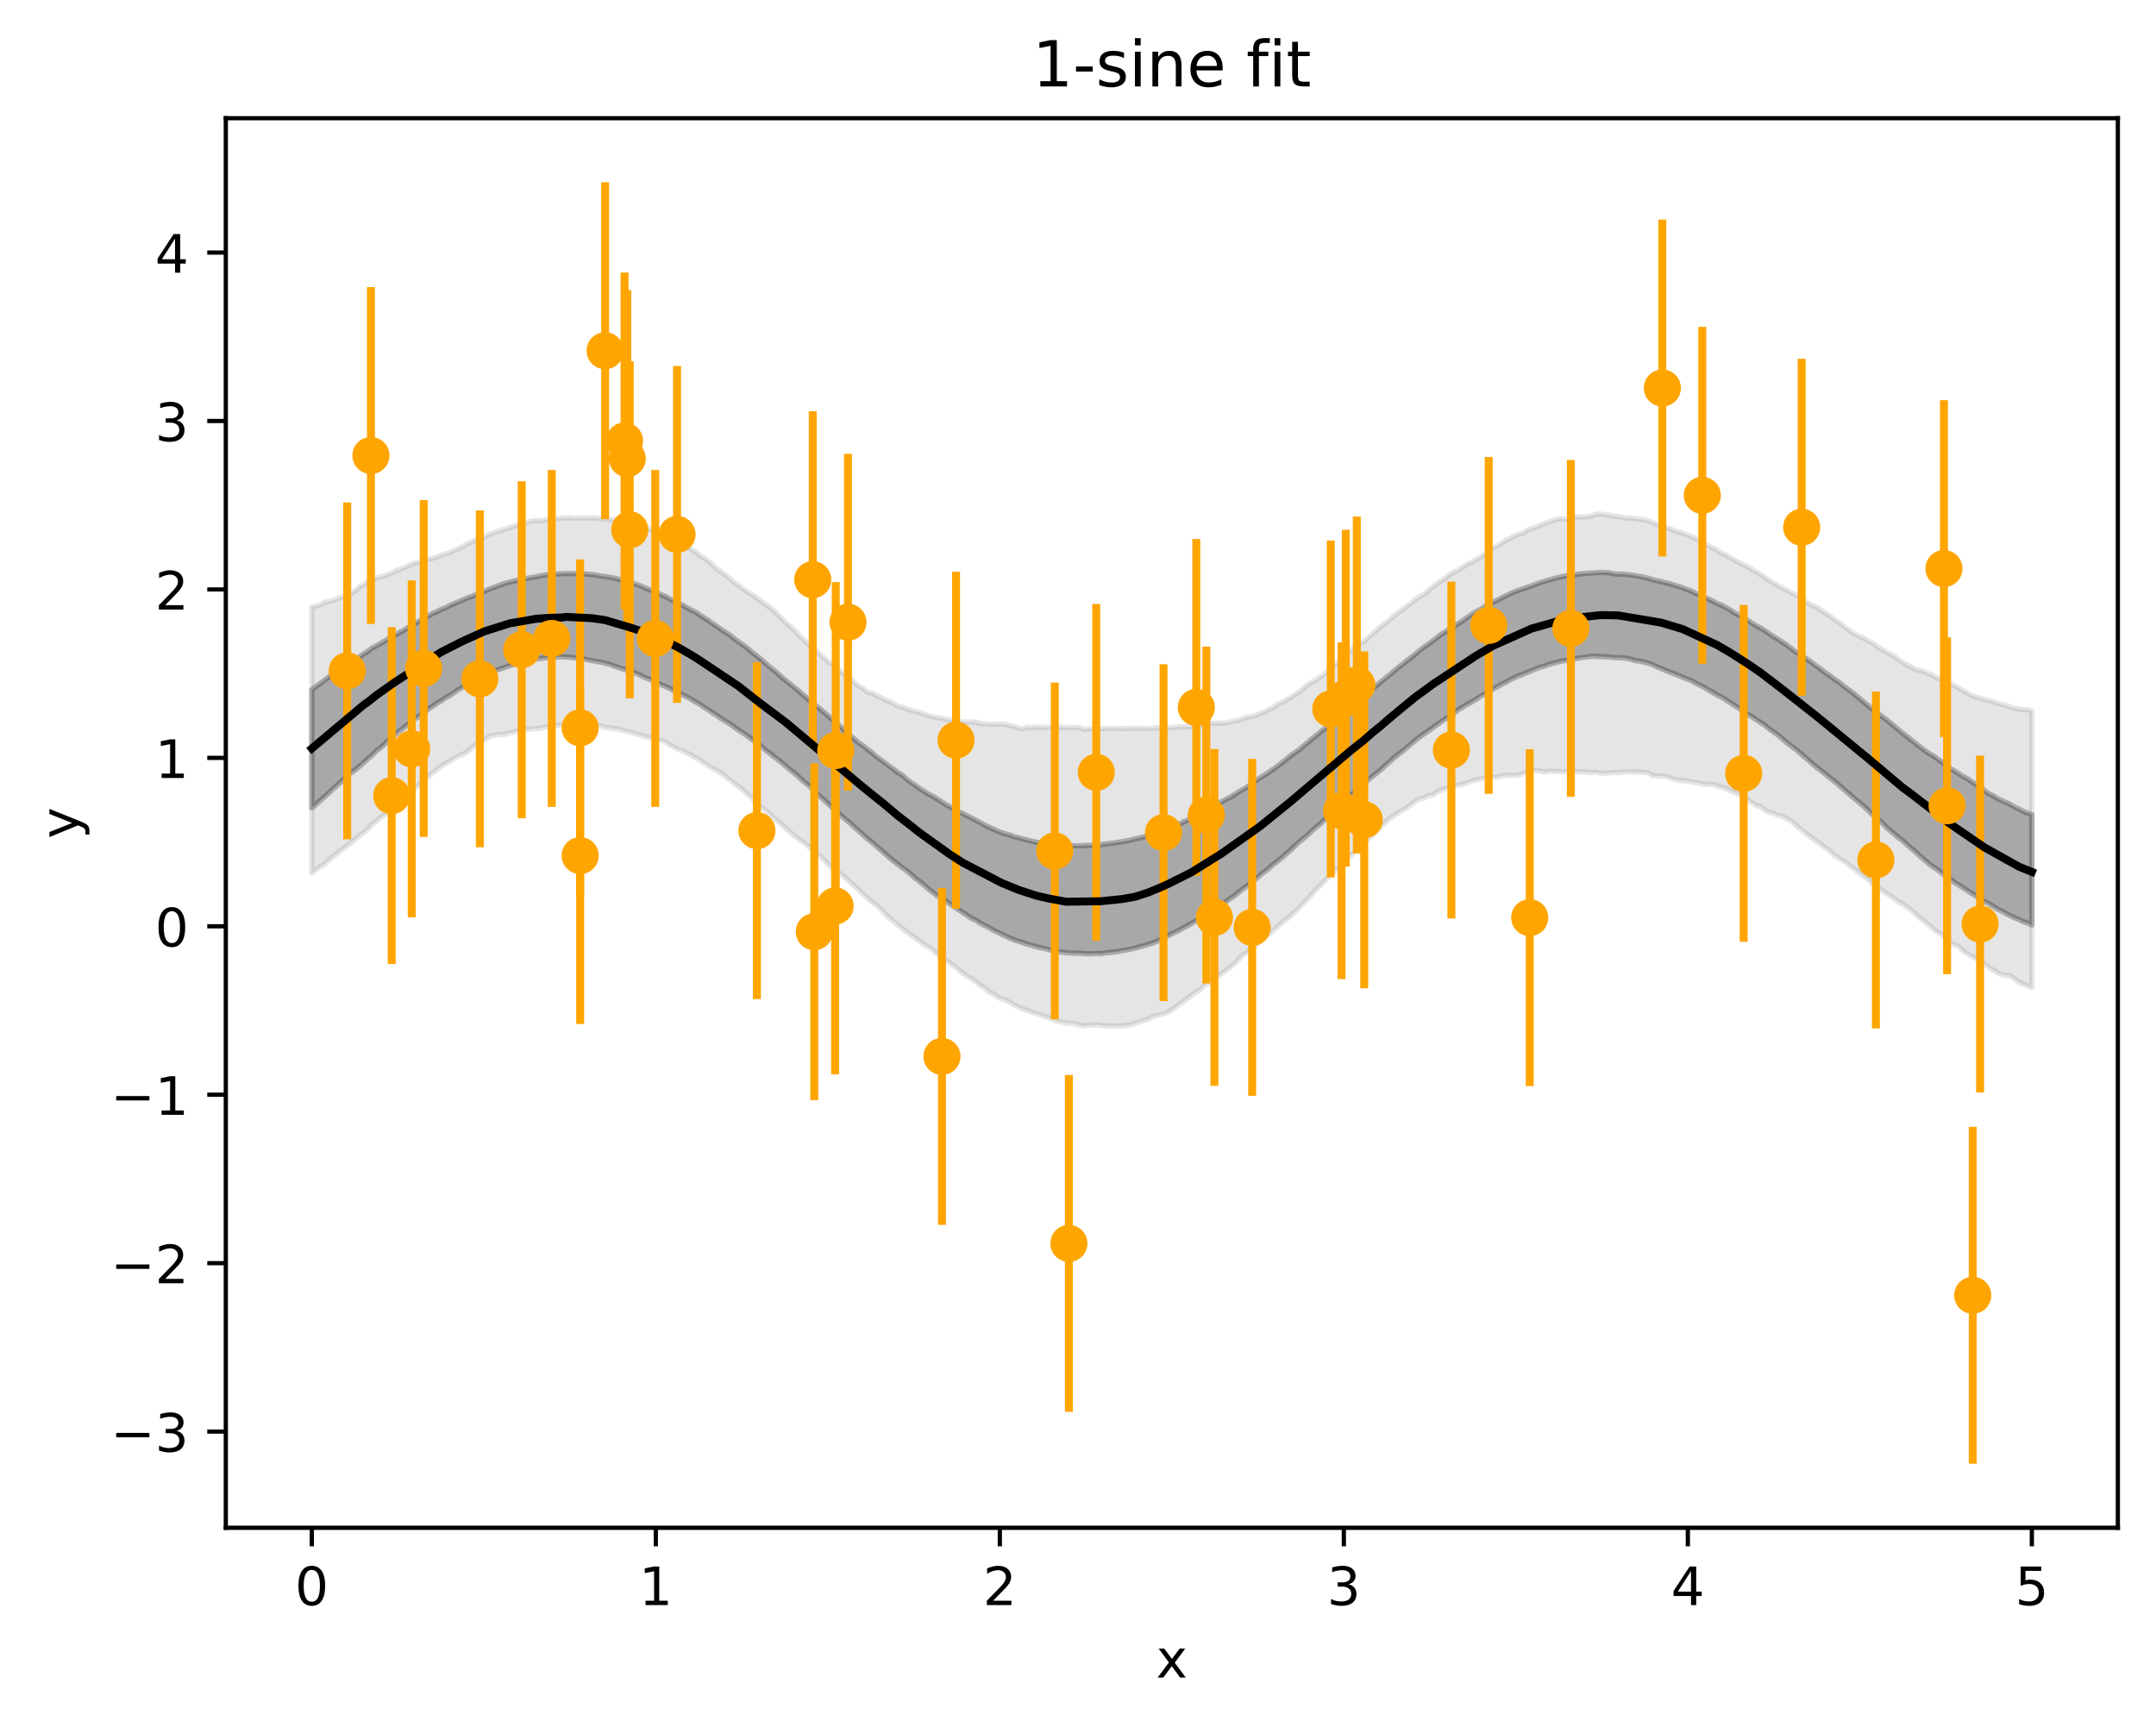 <?xml version="1.0" encoding="utf-8" standalone="no"?>
<!DOCTYPE svg PUBLIC "-//W3C//DTD SVG 1.1//EN"
  "http://www.w3.org/Graphics/SVG/1.1/DTD/svg11.dtd">
<!-- Created with matplotlib (https://matplotlib.org/) -->
<svg height="325.986pt" version="1.1" viewBox="0 0 406.94 325.986" width="406.94pt" xmlns="http://www.w3.org/2000/svg" xmlns:xlink="http://www.w3.org/1999/xlink">
 <defs>
  <style type="text/css">*{stroke-linecap:butt;stroke-linejoin:round;}</style>
 </defs>
 <g id="figure_1">
  <g id="patch_1">
   <path d="M 0 325.986 
L 406.94 325.986 
L 406.94 0 
L 0 0 
z
" style="fill:#ffffff;"/>
  </g>
  <g id="axes_1">
   <g id="patch_2">
    <path d="M 42.62 288.43 
L 399.74 288.43 
L 399.74 22.318 
L 42.62 22.318 
z
" style="fill:#ffffff;"/>
   </g>
   <g id="PolyCollection_1">
    <defs>
     <path d="M 58.853 -195.79 
L 58.853 -173.448 
L 59.667 -174.139 
L 60.48 -174.887 
L 61.294 -175.59 
L 62.108 -176.343 
L 62.921 -177.103 
L 63.735 -177.811 
L 64.549 -178.566 
L 65.362 -179.354 
L 66.176 -180.042 
L 66.99 -180.591 
L 67.803 -181.282 
L 68.617 -181.998 
L 69.431 -182.746 
L 70.244 -183.419 
L 71.058 -184.248 
L 71.872 -184.857 
L 72.685 -185.609 
L 73.499 -186.361 
L 74.313 -187.072 
L 75.126 -187.778 
L 75.94 -188.385 
L 76.754 -189.051 
L 77.567 -189.68 
L 78.381 -190.321 
L 79.195 -190.816 
L 80.008 -191.4 
L 80.822 -192.098 
L 81.636 -192.633 
L 82.449 -193.211 
L 83.263 -193.668 
L 84.077 -194.24 
L 84.89 -194.689 
L 85.704 -195.25 
L 86.518 -195.796 
L 87.332 -196.256 
L 88.145 -196.664 
L 88.959 -197.102 
L 89.773 -197.583 
L 90.586 -198.05 
L 91.4 -198.423 
L 92.214 -198.832 
L 93.027 -199.135 
L 93.841 -199.512 
L 94.655 -199.777 
L 95.468 -200.067 
L 96.282 -200.319 
L 97.096 -200.614 
L 97.909 -200.848 
L 98.723 -201.067 
L 99.537 -201.297 
L 100.35 -201.456 
L 101.164 -201.565 
L 101.978 -201.676 
L 102.791 -201.768 
L 103.605 -201.85 
L 104.419 -201.875 
L 105.232 -201.965 
L 106.046 -202.005 
L 106.86 -201.966 
L 107.673 -201.891 
L 108.487 -201.809 
L 109.301 -201.706 
L 110.114 -201.634 
L 110.928 -201.423 
L 111.742 -201.274 
L 112.555 -201.129 
L 113.369 -200.989 
L 114.183 -200.784 
L 114.996 -200.585 
L 115.81 -200.28 
L 116.624 -200.001 
L 117.437 -199.739 
L 118.251 -199.486 
L 119.065 -199.258 
L 119.878 -198.93 
L 120.692 -198.613 
L 121.506 -198.171 
L 122.319 -197.855 
L 123.133 -197.525 
L 123.947 -197.188 
L 124.76 -196.743 
L 125.574 -196.399 
L 126.388 -196.031 
L 127.201 -195.568 
L 128.015 -195.273 
L 128.829 -194.817 
L 129.642 -194.442 
L 130.456 -193.971 
L 131.27 -193.49 
L 132.083 -193.015 
L 132.897 -192.462 
L 133.711 -191.954 
L 134.524 -191.399 
L 135.338 -190.9 
L 136.152 -190.285 
L 136.965 -189.794 
L 137.779 -189.324 
L 138.593 -188.72 
L 139.406 -188.144 
L 140.22 -187.635 
L 141.034 -187.066 
L 141.847 -186.44 
L 142.661 -185.853 
L 143.475 -185.279 
L 144.288 -184.549 
L 145.102 -183.931 
L 145.916 -183.284 
L 146.729 -182.668 
L 147.543 -182.031 
L 148.357 -181.317 
L 149.17 -180.611 
L 149.984 -179.989 
L 150.798 -179.262 
L 151.611 -178.536 
L 152.425 -177.86 
L 153.239 -177.18 
L 154.052 -176.297 
L 154.866 -175.551 
L 155.68 -174.841 
L 156.494 -174.044 
L 157.307 -173.31 
L 158.121 -172.608 
L 158.935 -171.842 
L 159.748 -171.169 
L 160.562 -170.492 
L 161.376 -169.719 
L 162.189 -169.039 
L 163.003 -168.297 
L 163.817 -167.589 
L 164.63 -166.923 
L 165.444 -166.201 
L 166.258 -165.519 
L 167.071 -164.805 
L 167.885 -164.07 
L 168.699 -163.418 
L 169.512 -162.788 
L 170.326 -162.156 
L 171.14 -161.608 
L 171.953 -160.919 
L 172.767 -160.191 
L 173.581 -159.578 
L 174.394 -158.912 
L 175.208 -158.186 
L 176.022 -157.548 
L 176.835 -156.923 
L 177.649 -156.399 
L 178.463 -155.938 
L 179.276 -155.349 
L 180.09 -154.803 
L 180.904 -154.256 
L 181.717 -153.719 
L 182.531 -153.205 
L 183.345 -152.63 
L 184.158 -152.262 
L 184.972 -151.718 
L 185.786 -151.328 
L 186.599 -150.901 
L 187.413 -150.416 
L 188.227 -150.036 
L 189.04 -149.625 
L 189.854 -149.222 
L 190.668 -148.864 
L 191.481 -148.522 
L 192.295 -148.269 
L 193.109 -148.001 
L 193.922 -147.723 
L 194.736 -147.521 
L 195.55 -147.291 
L 196.363 -147.062 
L 197.177 -146.919 
L 197.991 -146.693 
L 198.804 -146.419 
L 199.618 -146.314 
L 200.432 -146.236 
L 201.245 -146.132 
L 202.059 -146.067 
L 202.873 -146.029 
L 203.686 -146.057 
L 204.5 -145.962 
L 205.314 -145.911 
L 206.127 -145.938 
L 206.941 -145.992 
L 207.755 -145.948 
L 208.568 -146.084 
L 209.382 -146.167 
L 210.196 -146.235 
L 211.009 -146.342 
L 211.823 -146.525 
L 212.637 -146.642 
L 213.45 -146.805 
L 214.264 -147.004 
L 215.078 -147.221 
L 215.891 -147.436 
L 216.705 -147.696 
L 217.519 -147.941 
L 218.332 -148.264 
L 219.146 -148.67 
L 219.96 -149.083 
L 220.773 -149.499 
L 221.587 -149.907 
L 222.401 -150.27 
L 223.214 -150.732 
L 224.028 -151.152 
L 224.842 -151.627 
L 225.655 -152.102 
L 226.469 -152.593 
L 227.283 -153.148 
L 228.097 -153.629 
L 228.91 -154.117 
L 229.724 -154.631 
L 230.538 -155.167 
L 231.351 -155.72 
L 232.165 -156.332 
L 232.979 -156.861 
L 233.792 -157.524 
L 234.606 -158.185 
L 235.42 -158.764 
L 236.233 -159.41 
L 237.047 -160.069 
L 237.861 -160.799 
L 238.674 -161.419 
L 239.488 -162.031 
L 240.302 -162.795 
L 241.115 -163.4 
L 241.929 -164.049 
L 242.743 -164.771 
L 243.556 -165.487 
L 244.37 -166.258 
L 245.184 -167.014 
L 245.997 -167.668 
L 246.811 -168.335 
L 247.625 -169.125 
L 248.438 -169.831 
L 249.252 -170.502 
L 250.066 -171.261 
L 250.879 -172 
L 251.693 -172.718 
L 252.507 -173.446 
L 253.32 -174.204 
L 254.134 -174.977 
L 254.948 -175.784 
L 255.761 -176.566 
L 256.575 -177.296 
L 257.389 -177.99 
L 258.202 -178.727 
L 259.016 -179.39 
L 259.83 -180.022 
L 260.643 -180.7 
L 261.457 -181.446 
L 262.271 -182.143 
L 263.084 -182.901 
L 263.898 -183.53 
L 264.712 -184.159 
L 265.525 -184.85 
L 266.339 -185.524 
L 267.153 -186.224 
L 267.966 -186.844 
L 268.78 -187.455 
L 269.594 -188 
L 270.407 -188.586 
L 271.221 -189.169 
L 272.035 -189.74 
L 272.848 -190.291 
L 273.662 -190.847 
L 274.476 -191.397 
L 275.289 -192.016 
L 276.103 -192.521 
L 276.917 -192.997 
L 277.73 -193.437 
L 278.544 -193.933 
L 279.358 -194.48 
L 280.171 -194.942 
L 280.985 -195.395 
L 281.799 -195.892 
L 282.612 -196.333 
L 283.426 -196.79 
L 284.24 -197.189 
L 285.053 -197.658 
L 285.867 -198.069 
L 286.681 -198.416 
L 287.494 -198.714 
L 288.308 -199.058 
L 289.122 -199.386 
L 289.935 -199.741 
L 290.749 -200.025 
L 291.563 -200.265 
L 292.376 -200.574 
L 293.19 -200.781 
L 294.004 -201.002 
L 294.817 -201.185 
L 295.631 -201.3 
L 296.445 -201.482 
L 297.259 -201.631 
L 298.072 -201.76 
L 298.886 -201.895 
L 299.7 -201.996 
L 300.513 -202.088 
L 301.327 -202.076 
L 302.141 -202.021 
L 302.954 -202.018 
L 303.768 -201.931 
L 304.582 -201.851 
L 305.395 -201.822 
L 306.209 -201.81 
L 307.023 -201.701 
L 307.836 -201.535 
L 308.65 -201.255 
L 309.464 -201.19 
L 310.277 -200.996 
L 311.091 -200.793 
L 311.905 -200.491 
L 312.718 -200.093 
L 313.532 -199.784 
L 314.346 -199.43 
L 315.159 -199.112 
L 315.973 -198.807 
L 316.787 -198.484 
L 317.6 -198.133 
L 318.414 -197.791 
L 319.228 -197.525 
L 320.041 -197.024 
L 320.855 -196.627 
L 321.669 -196.23 
L 322.482 -195.718 
L 323.296 -195.265 
L 324.11 -194.778 
L 324.923 -194.387 
L 325.737 -193.885 
L 326.551 -193.34 
L 327.364 -192.812 
L 328.178 -192.316 
L 328.992 -191.782 
L 329.805 -191.161 
L 330.619 -190.707 
L 331.433 -190.165 
L 332.246 -189.637 
L 333.06 -189.099 
L 333.874 -188.426 
L 334.687 -187.846 
L 335.501 -187.272 
L 336.315 -186.606 
L 337.128 -185.881 
L 337.942 -185.279 
L 338.756 -184.666 
L 339.569 -184 
L 340.383 -183.265 
L 341.197 -182.604 
L 342.01 -181.871 
L 342.824 -181.179 
L 343.638 -180.55 
L 344.451 -179.905 
L 345.265 -179.254 
L 346.079 -178.615 
L 346.892 -177.929 
L 347.706 -177.23 
L 348.52 -176.513 
L 349.333 -175.811 
L 350.147 -175.129 
L 350.961 -174.461 
L 351.774 -173.781 
L 352.588 -173.012 
L 353.402 -172.224 
L 354.215 -171.501 
L 355.029 -170.875 
L 355.843 -170.021 
L 356.656 -169.284 
L 357.47 -168.594 
L 358.284 -167.91 
L 359.097 -167.296 
L 359.911 -166.565 
L 360.725 -165.835 
L 361.538 -165.166 
L 362.352 -164.396 
L 363.166 -163.709 
L 363.979 -163.01 
L 364.793 -162.403 
L 365.607 -161.862 
L 366.421 -161.228 
L 367.234 -160.624 
L 368.048 -160.076 
L 368.862 -159.424 
L 369.675 -158.944 
L 370.489 -158.393 
L 371.303 -157.88 
L 372.116 -157.336 
L 372.93 -156.885 
L 373.744 -156.335 
L 374.557 -155.806 
L 375.371 -155.388 
L 376.185 -154.871 
L 376.998 -154.372 
L 377.812 -153.996 
L 378.626 -153.533 
L 379.439 -153.094 
L 380.253 -152.73 
L 381.067 -152.378 
L 381.88 -151.983 
L 382.694 -151.744 
L 383.508 -151.34 
L 383.508 -172.202 
L 383.508 -172.202 
L 382.694 -172.504 
L 381.88 -172.799 
L 381.067 -173.246 
L 380.253 -173.632 
L 379.439 -174.118 
L 378.626 -174.497 
L 377.812 -174.849 
L 376.998 -175.237 
L 376.185 -175.747 
L 375.371 -176.157 
L 374.557 -176.738 
L 373.744 -177.335 
L 372.93 -177.889 
L 372.116 -178.438 
L 371.303 -178.993 
L 370.489 -179.431 
L 369.675 -179.957 
L 368.862 -180.475 
L 368.048 -180.91 
L 367.234 -181.509 
L 366.421 -182.191 
L 365.607 -182.791 
L 364.793 -183.351 
L 363.979 -183.804 
L 363.166 -184.386 
L 362.352 -185.026 
L 361.538 -185.673 
L 360.725 -186.28 
L 359.911 -186.968 
L 359.097 -187.578 
L 358.284 -188.261 
L 357.47 -188.938 
L 356.656 -189.628 
L 355.843 -190.258 
L 355.029 -190.87 
L 354.215 -191.444 
L 353.402 -192.103 
L 352.588 -192.765 
L 351.774 -193.45 
L 350.961 -194.149 
L 350.147 -194.821 
L 349.333 -195.483 
L 348.52 -196.052 
L 347.706 -196.694 
L 346.892 -197.333 
L 346.079 -197.859 
L 345.265 -198.509 
L 344.451 -199.025 
L 343.638 -199.681 
L 342.824 -200.238 
L 342.01 -200.881 
L 341.197 -201.437 
L 340.383 -202.002 
L 339.569 -202.545 
L 338.756 -203.062 
L 337.942 -203.675 
L 337.128 -204.303 
L 336.315 -204.817 
L 335.501 -205.367 
L 334.687 -205.829 
L 333.874 -206.39 
L 333.06 -206.955 
L 332.246 -207.456 
L 331.433 -207.849 
L 330.619 -208.376 
L 329.805 -208.927 
L 328.992 -209.426 
L 328.178 -209.874 
L 327.364 -210.285 
L 326.551 -210.854 
L 325.737 -211.287 
L 324.923 -211.722 
L 324.11 -212.054 
L 323.296 -212.509 
L 322.482 -212.883 
L 321.669 -213.247 
L 320.855 -213.617 
L 320.041 -213.958 
L 319.228 -214.392 
L 318.414 -214.69 
L 317.6 -215.018 
L 316.787 -215.282 
L 315.973 -215.516 
L 315.159 -215.781 
L 314.346 -215.966 
L 313.532 -216.202 
L 312.718 -216.367 
L 311.905 -216.533 
L 311.091 -216.832 
L 310.277 -216.978 
L 309.464 -217.176 
L 308.65 -217.302 
L 307.836 -217.44 
L 307.023 -217.537 
L 306.209 -217.594 
L 305.395 -217.585 
L 304.582 -217.678 
L 303.768 -217.848 
L 302.954 -217.899 
L 302.141 -217.92 
L 301.327 -217.86 
L 300.513 -217.792 
L 299.7 -217.765 
L 298.886 -217.688 
L 298.072 -217.624 
L 297.259 -217.478 
L 296.445 -217.381 
L 295.631 -217.267 
L 294.817 -217.112 
L 294.004 -216.928 
L 293.19 -216.724 
L 292.376 -216.49 
L 291.563 -216.262 
L 290.749 -216.013 
L 289.935 -215.714 
L 289.122 -215.393 
L 288.308 -215.115 
L 287.494 -214.847 
L 286.681 -214.559 
L 285.867 -214.254 
L 285.053 -213.922 
L 284.24 -213.514 
L 283.426 -213.099 
L 282.612 -212.678 
L 281.799 -212.274 
L 280.985 -211.821 
L 280.171 -211.393 
L 279.358 -210.888 
L 278.544 -210.474 
L 277.73 -209.939 
L 276.917 -209.406 
L 276.103 -208.807 
L 275.289 -208.285 
L 274.476 -207.734 
L 273.662 -207.265 
L 272.848 -206.72 
L 272.035 -206.227 
L 271.221 -205.605 
L 270.407 -204.961 
L 269.594 -204.377 
L 268.78 -203.824 
L 267.966 -203.209 
L 267.153 -202.496 
L 266.339 -201.839 
L 265.525 -201.237 
L 264.712 -200.553 
L 263.898 -199.963 
L 263.084 -199.258 
L 262.271 -198.572 
L 261.457 -197.91 
L 260.643 -197.248 
L 259.83 -196.576 
L 259.016 -195.929 
L 258.202 -195.238 
L 257.389 -194.535 
L 256.575 -193.914 
L 255.761 -193.275 
L 254.948 -192.529 
L 254.134 -191.874 
L 253.32 -191.191 
L 252.507 -190.488 
L 251.693 -189.746 
L 250.879 -189.104 
L 250.066 -188.443 
L 249.252 -187.814 
L 248.438 -187.128 
L 247.625 -186.491 
L 246.811 -185.761 
L 245.997 -185.11 
L 245.184 -184.393 
L 244.37 -183.862 
L 243.556 -183.261 
L 242.743 -182.61 
L 241.929 -181.946 
L 241.115 -181.345 
L 240.302 -180.753 
L 239.488 -180.201 
L 238.674 -179.65 
L 237.861 -179.172 
L 237.047 -178.61 
L 236.233 -177.99 
L 235.42 -177.429 
L 234.606 -176.95 
L 233.792 -176.483 
L 232.979 -175.953 
L 232.165 -175.456 
L 231.351 -175.04 
L 230.538 -174.609 
L 229.724 -174.176 
L 228.91 -173.681 
L 228.097 -173.218 
L 227.283 -172.79 
L 226.469 -172.372 
L 225.655 -171.936 
L 224.842 -171.515 
L 224.028 -171.084 
L 223.214 -170.73 
L 222.401 -170.296 
L 221.587 -169.903 
L 220.773 -169.57 
L 219.96 -169.261 
L 219.146 -168.971 
L 218.332 -168.71 
L 217.519 -168.417 
L 216.705 -168.21 
L 215.891 -167.973 
L 215.078 -167.78 
L 214.264 -167.61 
L 213.45 -167.403 
L 212.637 -167.235 
L 211.823 -167.087 
L 211.009 -166.953 
L 210.196 -166.834 
L 209.382 -166.731 
L 208.568 -166.645 
L 207.755 -166.518 
L 206.941 -166.448 
L 206.127 -166.368 
L 205.314 -166.383 
L 204.5 -166.337 
L 203.686 -166.327 
L 202.873 -166.328 
L 202.059 -166.32 
L 201.245 -166.27 
L 200.432 -166.286 
L 199.618 -166.406 
L 198.804 -166.451 
L 197.991 -166.548 
L 197.177 -166.615 
L 196.363 -166.894 
L 195.55 -166.985 
L 194.736 -167.185 
L 193.922 -167.387 
L 193.109 -167.592 
L 192.295 -167.83 
L 191.481 -168 
L 190.668 -168.329 
L 189.854 -168.525 
L 189.04 -168.775 
L 188.227 -169.116 
L 187.413 -169.475 
L 186.599 -169.86 
L 185.786 -170.25 
L 184.972 -170.723 
L 184.158 -171.13 
L 183.345 -171.568 
L 182.531 -171.978 
L 181.717 -172.399 
L 180.904 -172.746 
L 180.09 -173.257 
L 179.276 -173.682 
L 178.463 -174.114 
L 177.649 -174.647 
L 176.835 -175.181 
L 176.022 -175.675 
L 175.208 -176.061 
L 174.394 -176.633 
L 173.581 -177.101 
L 172.767 -177.722 
L 171.953 -178.256 
L 171.14 -178.873 
L 170.326 -179.632 
L 169.512 -180.085 
L 168.699 -180.717 
L 167.885 -181.316 
L 167.071 -181.935 
L 166.258 -182.535 
L 165.444 -183.117 
L 164.63 -183.835 
L 163.817 -184.441 
L 163.003 -185.089 
L 162.189 -185.677 
L 161.376 -186.355 
L 160.562 -187.038 
L 159.748 -187.808 
L 158.935 -188.553 
L 158.121 -189.249 
L 157.307 -189.909 
L 156.494 -190.691 
L 155.68 -191.377 
L 154.866 -192.092 
L 154.052 -192.708 
L 153.239 -193.345 
L 152.425 -194.104 
L 151.611 -194.779 
L 150.798 -195.499 
L 149.984 -196.148 
L 149.17 -196.821 
L 148.357 -197.453 
L 147.543 -198.162 
L 146.729 -198.885 
L 145.916 -199.575 
L 145.102 -200.214 
L 144.288 -200.94 
L 143.475 -201.648 
L 142.661 -202.299 
L 141.847 -202.945 
L 141.034 -203.623 
L 140.22 -204.23 
L 139.406 -204.81 
L 138.593 -205.392 
L 137.779 -206.056 
L 136.965 -206.594 
L 136.152 -207.131 
L 135.338 -207.682 
L 134.524 -208.241 
L 133.711 -208.835 
L 132.897 -209.346 
L 132.083 -209.905 
L 131.27 -210.422 
L 130.456 -210.805 
L 129.642 -211.278 
L 128.829 -211.735 
L 128.015 -212.133 
L 127.201 -212.52 
L 126.388 -212.92 
L 125.574 -213.394 
L 124.76 -213.729 
L 123.947 -214.101 
L 123.133 -214.436 
L 122.319 -214.78 
L 121.506 -215.097 
L 120.692 -215.468 
L 119.878 -215.722 
L 119.065 -215.994 
L 118.251 -216.229 
L 117.437 -216.445 
L 116.624 -216.683 
L 115.81 -216.873 
L 114.996 -217.029 
L 114.183 -217.154 
L 113.369 -217.238 
L 112.555 -217.411 
L 111.742 -217.525 
L 110.928 -217.572 
L 110.114 -217.655 
L 109.301 -217.691 
L 108.487 -217.684 
L 107.673 -217.706 
L 106.86 -217.705 
L 106.046 -217.673 
L 105.232 -217.632 
L 104.419 -217.568 
L 103.605 -217.531 
L 102.791 -217.397 
L 101.978 -217.26 
L 101.164 -217.11 
L 100.35 -216.942 
L 99.537 -216.808 
L 98.723 -216.673 
L 97.909 -216.471 
L 97.096 -216.304 
L 96.282 -216.115 
L 95.468 -215.882 
L 94.655 -215.632 
L 93.841 -215.306 
L 93.027 -215.021 
L 92.214 -214.708 
L 91.4 -214.347 
L 90.586 -214.025 
L 89.773 -213.711 
L 88.959 -213.351 
L 88.145 -213.076 
L 87.332 -212.719 
L 86.518 -212.366 
L 85.704 -212.007 
L 84.89 -211.666 
L 84.077 -211.213 
L 83.263 -210.914 
L 82.449 -210.512 
L 81.636 -210.154 
L 80.822 -209.687 
L 80.008 -209.208 
L 79.195 -208.796 
L 78.381 -208.306 
L 77.567 -207.821 
L 76.754 -207.342 
L 75.94 -206.838 
L 75.126 -206.427 
L 74.313 -205.89 
L 73.499 -205.475 
L 72.685 -204.995 
L 71.872 -204.533 
L 71.058 -204.068 
L 70.244 -203.633 
L 69.431 -203.007 
L 68.617 -202.506 
L 67.803 -201.927 
L 66.99 -201.444 
L 66.176 -200.954 
L 65.362 -200.428 
L 64.549 -199.894 
L 63.735 -199.267 
L 62.921 -198.711 
L 62.108 -198.219 
L 61.294 -197.58 
L 60.48 -196.972 
L 59.667 -196.382 
L 58.853 -195.79 
z
" id="mc9a6f98643" style="stroke:#000000;stroke-opacity:0.3;"/>
    </defs>
    <g clip-path="url(#pf131bc9daa)">
     <use style="fill-opacity:0.3;stroke:#000000;stroke-opacity:0.3;" x="0" xlink:href="#mc9a6f98643" y="325.986"/>
    </g>
   </g>
   <g id="PolyCollection_2">
    <defs>
     <path d="M 58.853 -211.403 
L 58.853 -161.167 
L 59.667 -161.778 
L 60.48 -162.409 
L 61.294 -162.843 
L 62.108 -163.688 
L 62.921 -164.328 
L 63.735 -164.938 
L 64.549 -165.594 
L 65.362 -166.139 
L 66.176 -166.853 
L 66.99 -167.496 
L 67.803 -168.156 
L 68.617 -168.805 
L 69.431 -169.471 
L 70.244 -170.305 
L 71.058 -170.987 
L 71.872 -171.684 
L 72.685 -172.221 
L 73.499 -173.053 
L 74.313 -173.847 
L 75.126 -174.573 
L 75.94 -175.289 
L 76.754 -175.832 
L 77.567 -176.488 
L 78.381 -177.203 
L 79.195 -177.833 
L 80.008 -178.507 
L 80.822 -179.296 
L 81.636 -180.092 
L 82.449 -180.67 
L 83.263 -181.31 
L 84.077 -181.843 
L 84.89 -182.213 
L 85.704 -182.815 
L 86.518 -183.225 
L 87.332 -183.549 
L 88.145 -184.051 
L 88.959 -184.698 
L 89.773 -185.375 
L 90.586 -185.642 
L 91.4 -186.224 
L 92.214 -186.881 
L 93.027 -187.139 
L 93.841 -187.307 
L 94.655 -187.328 
L 95.468 -187.402 
L 96.282 -187.665 
L 97.096 -187.755 
L 97.909 -188.054 
L 98.723 -188.164 
L 99.537 -188.275 
L 100.35 -188.354 
L 101.164 -188.442 
L 101.978 -188.501 
L 102.791 -188.709 
L 103.605 -188.822 
L 104.419 -188.936 
L 105.232 -189.056 
L 106.046 -189.126 
L 106.86 -189.207 
L 107.673 -189.257 
L 108.487 -189.246 
L 109.301 -189.374 
L 110.114 -189.368 
L 110.928 -189.197 
L 111.742 -189.11 
L 112.555 -189.013 
L 113.369 -188.973 
L 114.183 -188.67 
L 114.996 -188.641 
L 115.81 -188.431 
L 116.624 -188.374 
L 117.437 -188.159 
L 118.251 -187.898 
L 119.065 -187.703 
L 119.878 -187.501 
L 120.692 -187.275 
L 121.506 -187.016 
L 122.319 -186.794 
L 123.133 -186.533 
L 123.947 -186.299 
L 124.76 -186.207 
L 125.574 -185.91 
L 126.388 -185.408 
L 127.201 -184.943 
L 128.015 -184.522 
L 128.829 -184.266 
L 129.642 -183.834 
L 130.456 -183.395 
L 131.27 -182.947 
L 132.083 -182.46 
L 132.897 -181.907 
L 133.711 -181.403 
L 134.524 -180.876 
L 135.338 -180.548 
L 136.152 -179.942 
L 136.965 -179.397 
L 137.779 -178.738 
L 138.593 -178.049 
L 139.406 -177.506 
L 140.22 -176.845 
L 141.034 -176.048 
L 141.847 -175.367 
L 142.661 -174.566 
L 143.475 -173.772 
L 144.288 -173.166 
L 145.102 -172.429 
L 145.916 -171.699 
L 146.729 -170.984 
L 147.543 -170.329 
L 148.357 -169.579 
L 149.17 -168.86 
L 149.984 -168.17 
L 150.798 -167.513 
L 151.611 -166.96 
L 152.425 -166.376 
L 153.239 -165.652 
L 154.052 -164.964 
L 154.866 -164.267 
L 155.68 -163.463 
L 156.494 -162.624 
L 157.307 -161.901 
L 158.121 -161.329 
L 158.935 -160.829 
L 159.748 -160.122 
L 160.562 -159.337 
L 161.376 -158.615 
L 162.189 -157.9 
L 163.003 -157.075 
L 163.817 -156.374 
L 164.63 -155.675 
L 165.444 -155.067 
L 166.258 -154.297 
L 167.071 -153.473 
L 167.885 -152.679 
L 168.699 -152 
L 169.512 -151.334 
L 170.326 -150.682 
L 171.14 -150.043 
L 171.953 -149.42 
L 172.767 -148.902 
L 173.581 -148.358 
L 174.394 -147.656 
L 175.208 -147.206 
L 176.022 -146.683 
L 176.835 -145.878 
L 177.649 -145.367 
L 178.463 -144.729 
L 179.276 -144.178 
L 180.09 -143.556 
L 180.904 -142.951 
L 181.717 -142.243 
L 182.531 -141.702 
L 183.345 -141.248 
L 184.158 -140.658 
L 184.972 -140.008 
L 185.786 -139.507 
L 186.599 -138.81 
L 187.413 -138.308 
L 188.227 -137.83 
L 189.04 -137.379 
L 189.854 -137.169 
L 190.668 -136.705 
L 191.481 -136.254 
L 192.295 -135.822 
L 193.109 -135.478 
L 193.922 -135.171 
L 194.736 -134.889 
L 195.55 -134.631 
L 196.363 -134.399 
L 197.177 -134.105 
L 197.991 -133.838 
L 198.804 -133.453 
L 199.618 -133.197 
L 200.432 -133.04 
L 201.245 -132.85 
L 202.059 -132.811 
L 202.873 -132.72 
L 203.686 -132.5 
L 204.5 -132.307 
L 205.314 -132.438 
L 206.127 -132.471 
L 206.941 -132.511 
L 207.755 -132.413 
L 208.568 -132.319 
L 209.382 -132.305 
L 210.196 -132.291 
L 211.009 -132.306 
L 211.823 -132.302 
L 212.637 -132.427 
L 213.45 -132.532 
L 214.264 -132.785 
L 215.078 -133.065 
L 215.891 -133.371 
L 216.705 -133.594 
L 217.519 -134.042 
L 218.332 -134.275 
L 219.146 -134.468 
L 219.96 -134.686 
L 220.773 -135.102 
L 221.587 -135.64 
L 222.401 -136.203 
L 223.214 -136.792 
L 224.028 -137.405 
L 224.842 -138.043 
L 225.655 -138.64 
L 226.469 -139.075 
L 227.283 -139.877 
L 228.097 -140.35 
L 228.91 -141.02 
L 229.724 -141.569 
L 230.538 -142.143 
L 231.351 -142.743 
L 232.165 -143.359 
L 232.979 -144.005 
L 233.792 -144.809 
L 234.606 -145.733 
L 235.42 -146.126 
L 236.233 -146.966 
L 237.047 -147.552 
L 237.861 -148.351 
L 238.674 -148.987 
L 239.488 -149.672 
L 240.302 -150.304 
L 241.115 -150.998 
L 241.929 -151.728 
L 242.743 -152.391 
L 243.556 -153.092 
L 244.37 -153.806 
L 245.184 -154.568 
L 245.997 -155.423 
L 246.811 -156.29 
L 247.625 -157.168 
L 248.438 -158.059 
L 249.252 -158.89 
L 250.066 -159.694 
L 250.879 -160.562 
L 251.693 -161.288 
L 252.507 -162.026 
L 253.32 -162.859 
L 254.134 -163.668 
L 254.948 -164.495 
L 255.761 -165.271 
L 256.575 -165.893 
L 257.389 -166.774 
L 258.202 -167.534 
L 259.016 -168.299 
L 259.83 -169.1 
L 260.643 -169.927 
L 261.457 -170.687 
L 262.271 -171.467 
L 263.084 -172.018 
L 263.898 -172.543 
L 264.712 -173.029 
L 265.525 -173.47 
L 266.339 -174.064 
L 267.153 -174.701 
L 267.966 -175.12 
L 268.78 -175.356 
L 269.594 -175.756 
L 270.407 -175.88 
L 271.221 -176.461 
L 272.035 -176.797 
L 272.848 -177.162 
L 273.662 -177.334 
L 274.476 -177.69 
L 275.289 -177.732 
L 276.103 -177.941 
L 276.917 -178.195 
L 277.73 -178.482 
L 278.544 -178.772 
L 279.358 -178.881 
L 280.171 -179.087 
L 280.985 -179.225 
L 281.799 -179.267 
L 282.612 -179.274 
L 283.426 -179.497 
L 284.24 -179.594 
L 285.053 -179.622 
L 285.867 -179.608 
L 286.681 -179.665 
L 287.494 -179.937 
L 288.308 -180.246 
L 289.122 -180.461 
L 289.935 -180.512 
L 290.749 -180.47 
L 291.563 -180.172 
L 292.376 -180.406 
L 293.19 -180.372 
L 294.004 -180.341 
L 294.817 -180.304 
L 295.631 -180.297 
L 296.445 -180.238 
L 297.259 -180.358 
L 298.072 -180.306 
L 298.886 -180.272 
L 299.7 -180.206 
L 300.513 -180.151 
L 301.327 -180.178 
L 302.141 -179.99 
L 302.954 -180.024 
L 303.768 -180.075 
L 304.582 -180.137 
L 305.395 -180.095 
L 306.209 -180.221 
L 307.023 -180.253 
L 307.836 -180.236 
L 308.65 -180.209 
L 309.464 -180.233 
L 310.277 -180.154 
L 311.091 -180.113 
L 311.905 -179.55 
L 312.718 -179.506 
L 313.532 -179.514 
L 314.346 -179.416 
L 315.159 -179.168 
L 315.973 -178.843 
L 316.787 -178.721 
L 317.6 -178.566 
L 318.414 -178.582 
L 319.228 -178.349 
L 320.041 -178.294 
L 320.855 -178.134 
L 321.669 -177.912 
L 322.482 -177.904 
L 323.296 -177.957 
L 324.11 -177.606 
L 324.923 -177.39 
L 325.737 -177.165 
L 326.551 -176.75 
L 327.364 -176.391 
L 328.178 -176.02 
L 328.992 -175.736 
L 329.805 -175.115 
L 330.619 -174.498 
L 331.433 -173.905 
L 332.246 -173.757 
L 333.06 -173.082 
L 333.874 -172.652 
L 334.687 -172.507 
L 335.501 -172.078 
L 336.315 -171.943 
L 337.128 -171.499 
L 337.942 -171.037 
L 338.756 -170.379 
L 339.569 -169.692 
L 340.383 -168.995 
L 341.197 -168.417 
L 342.01 -167.752 
L 342.824 -167.161 
L 343.638 -166.639 
L 344.451 -165.957 
L 345.265 -165.452 
L 346.079 -164.652 
L 346.892 -164.103 
L 347.706 -163.566 
L 348.52 -163.058 
L 349.333 -162.402 
L 350.147 -161.779 
L 350.961 -161.214 
L 351.774 -160.606 
L 352.588 -159.95 
L 353.402 -159.124 
L 354.215 -158.64 
L 355.029 -158.021 
L 355.843 -157.423 
L 356.656 -156.964 
L 357.47 -156.356 
L 358.284 -155.725 
L 359.097 -155.351 
L 359.911 -154.76 
L 360.725 -154.119 
L 361.538 -153.443 
L 362.352 -152.691 
L 363.166 -152.077 
L 363.979 -151.411 
L 364.793 -150.7 
L 365.607 -150.086 
L 366.421 -149.61 
L 367.234 -148.816 
L 368.048 -148.158 
L 368.862 -147.574 
L 369.675 -147.339 
L 370.489 -146.477 
L 371.303 -145.971 
L 372.116 -145.496 
L 372.93 -145.055 
L 373.744 -144.624 
L 374.557 -144.007 
L 375.371 -143.332 
L 376.185 -142.852 
L 376.998 -142.397 
L 377.812 -141.974 
L 378.626 -141.864 
L 379.439 -141.764 
L 380.253 -141.171 
L 381.067 -140.553 
L 381.88 -140.187 
L 382.694 -139.872 
L 383.508 -139.509 
L 383.508 -191.773 
L 383.508 -191.773 
L 382.694 -191.995 
L 381.88 -192.04 
L 381.067 -192.112 
L 380.253 -192.274 
L 379.439 -192.524 
L 378.626 -192.769 
L 377.812 -193.012 
L 376.998 -193.245 
L 376.185 -193.49 
L 375.371 -193.758 
L 374.557 -193.913 
L 373.744 -194.179 
L 372.93 -194.403 
L 372.116 -194.698 
L 371.303 -195.15 
L 370.489 -195.637 
L 369.675 -196.117 
L 368.862 -196.516 
L 368.048 -196.978 
L 367.234 -197.335 
L 366.421 -197.686 
L 365.607 -197.993 
L 364.793 -198.473 
L 363.979 -198.785 
L 363.166 -199.22 
L 362.352 -199.444 
L 361.538 -199.578 
L 360.725 -200.04 
L 359.911 -200.463 
L 359.097 -200.934 
L 358.284 -201.544 
L 357.47 -202.133 
L 356.656 -202.516 
L 355.843 -203.021 
L 355.029 -203.469 
L 354.215 -203.986 
L 353.402 -204.633 
L 352.588 -204.981 
L 351.774 -205.509 
L 350.961 -205.886 
L 350.147 -206.255 
L 349.333 -206.757 
L 348.52 -207.347 
L 347.706 -207.988 
L 346.892 -208.595 
L 346.079 -209.178 
L 345.265 -209.755 
L 344.451 -210.312 
L 343.638 -210.854 
L 342.824 -211.363 
L 342.01 -211.744 
L 341.197 -212.109 
L 340.383 -212.71 
L 339.569 -213.315 
L 338.756 -213.753 
L 337.942 -214.202 
L 337.128 -214.615 
L 336.315 -215.069 
L 335.501 -215.445 
L 334.687 -215.987 
L 333.874 -216.451 
L 333.06 -217.006 
L 332.246 -217.535 
L 331.433 -218.045 
L 330.619 -218.533 
L 329.805 -219.011 
L 328.992 -219.401 
L 328.178 -219.789 
L 327.364 -220.282 
L 326.551 -220.699 
L 325.737 -221.23 
L 324.923 -221.516 
L 324.11 -222.135 
L 323.296 -222.489 
L 322.482 -222.941 
L 321.669 -223.373 
L 320.855 -223.861 
L 320.041 -224.326 
L 319.228 -224.698 
L 318.414 -225.011 
L 317.6 -225.308 
L 316.787 -225.561 
L 315.973 -225.828 
L 315.159 -226.15 
L 314.346 -226.447 
L 313.532 -226.746 
L 312.718 -226.981 
L 311.905 -227.337 
L 311.091 -227.684 
L 310.277 -227.842 
L 309.464 -227.971 
L 308.65 -228.084 
L 307.836 -228.182 
L 307.023 -228.146 
L 306.209 -228.321 
L 305.395 -228.44 
L 304.582 -228.533 
L 303.768 -228.695 
L 302.954 -228.826 
L 302.141 -228.925 
L 301.327 -228.921 
L 300.513 -228.627 
L 299.7 -228.457 
L 298.886 -228.343 
L 298.072 -228.389 
L 297.259 -228.422 
L 296.445 -228.243 
L 295.631 -227.954 
L 294.817 -228.041 
L 294.004 -228.014 
L 293.19 -227.757 
L 292.376 -227.45 
L 291.563 -227.161 
L 290.749 -226.846 
L 289.935 -226.423 
L 289.122 -226.248 
L 288.308 -225.821 
L 287.494 -225.369 
L 286.681 -225.152 
L 285.867 -224.801 
L 285.053 -224.347 
L 284.24 -223.987 
L 283.426 -223.466 
L 282.612 -222.928 
L 281.799 -222.561 
L 280.985 -221.983 
L 280.171 -221.374 
L 279.358 -220.737 
L 278.544 -220.337 
L 277.73 -219.778 
L 276.917 -219.495 
L 276.103 -218.903 
L 275.289 -218.365 
L 274.476 -218.013 
L 273.662 -217.522 
L 272.848 -216.863 
L 272.035 -216.326 
L 271.221 -215.787 
L 270.407 -215.224 
L 269.594 -214.484 
L 268.78 -213.766 
L 267.966 -213.392 
L 267.153 -212.82 
L 266.339 -212.098 
L 265.525 -211.533 
L 264.712 -210.942 
L 263.898 -210.306 
L 263.084 -209.701 
L 262.271 -208.922 
L 261.457 -208.334 
L 260.643 -207.722 
L 259.83 -207.011 
L 259.016 -206.244 
L 258.202 -205.549 
L 257.389 -204.872 
L 256.575 -204.428 
L 255.761 -203.865 
L 254.948 -203.131 
L 254.134 -202.387 
L 253.32 -201.639 
L 252.507 -200.936 
L 251.693 -200.223 
L 250.879 -199.586 
L 250.066 -198.785 
L 249.252 -198.183 
L 248.438 -197.623 
L 247.625 -197.15 
L 246.811 -196.658 
L 245.997 -195.993 
L 245.184 -195.365 
L 244.37 -194.81 
L 243.556 -194.294 
L 242.743 -193.811 
L 241.929 -193.332 
L 241.115 -192.977 
L 240.302 -192.369 
L 239.488 -192.068 
L 238.674 -191.567 
L 237.861 -191.342 
L 237.047 -190.891 
L 236.233 -190.725 
L 235.42 -190.578 
L 234.606 -190.345 
L 233.792 -189.968 
L 232.979 -189.881 
L 232.165 -189.658 
L 231.351 -189.481 
L 230.538 -189.453 
L 229.724 -189.457 
L 228.91 -189.464 
L 228.097 -189.444 
L 227.283 -189.194 
L 226.469 -188.974 
L 225.655 -188.748 
L 224.842 -188.831 
L 224.028 -188.757 
L 223.214 -188.712 
L 222.401 -188.736 
L 221.587 -188.668 
L 220.773 -188.624 
L 219.96 -188.592 
L 219.146 -188.489 
L 218.332 -188.568 
L 217.519 -188.47 
L 216.705 -188.456 
L 215.891 -188.477 
L 215.078 -188.478 
L 214.264 -188.484 
L 213.45 -188.482 
L 212.637 -188.452 
L 211.823 -188.456 
L 211.009 -188.47 
L 210.196 -188.46 
L 209.382 -188.443 
L 208.568 -188.487 
L 207.755 -188.398 
L 206.941 -188.477 
L 206.127 -188.465 
L 205.314 -188.379 
L 204.5 -188.309 
L 203.686 -188.615 
L 202.873 -188.631 
L 202.059 -188.647 
L 201.245 -188.664 
L 200.432 -188.68 
L 199.618 -188.68 
L 198.804 -188.696 
L 197.991 -188.712 
L 197.177 -188.649 
L 196.363 -188.645 
L 195.55 -188.717 
L 194.736 -188.616 
L 193.922 -188.703 
L 193.109 -188.388 
L 192.295 -188.484 
L 191.481 -188.819 
L 190.668 -188.996 
L 189.854 -189.227 
L 189.04 -189.266 
L 188.227 -189.268 
L 187.413 -189.214 
L 186.599 -189.29 
L 185.786 -189.356 
L 184.972 -189.404 
L 184.158 -189.657 
L 183.345 -189.686 
L 182.531 -189.655 
L 181.717 -189.689 
L 180.904 -189.807 
L 180.09 -189.891 
L 179.276 -190.058 
L 178.463 -190.207 
L 177.649 -190.396 
L 176.835 -190.478 
L 176.022 -190.695 
L 175.208 -190.912 
L 174.394 -191.133 
L 173.581 -191.487 
L 172.767 -191.677 
L 171.953 -191.903 
L 171.14 -192.126 
L 170.326 -192.502 
L 169.512 -192.653 
L 168.699 -193.15 
L 167.885 -193.542 
L 167.071 -193.856 
L 166.258 -194.309 
L 165.444 -194.616 
L 164.63 -195.159 
L 163.817 -195.232 
L 163.003 -195.964 
L 162.189 -196.388 
L 161.376 -196.992 
L 160.562 -197.857 
L 159.748 -198.337 
L 158.935 -199.042 
L 158.121 -199.813 
L 157.307 -200.564 
L 156.494 -200.874 
L 155.68 -201.65 
L 154.866 -202.411 
L 154.052 -203.159 
L 153.239 -203.749 
L 152.425 -204.522 
L 151.611 -205.306 
L 150.798 -206.029 
L 149.984 -206.95 
L 149.17 -207.7 
L 148.357 -208.391 
L 147.543 -209.207 
L 146.729 -210.003 
L 145.916 -210.836 
L 145.102 -211.432 
L 144.288 -211.99 
L 143.475 -212.629 
L 142.661 -213.216 
L 141.847 -213.751 
L 141.034 -214.266 
L 140.22 -214.789 
L 139.406 -215.495 
L 138.593 -215.998 
L 137.779 -216.709 
L 136.965 -217.42 
L 136.152 -217.996 
L 135.338 -218.534 
L 134.524 -219.341 
L 133.711 -220.094 
L 132.897 -220.672 
L 132.083 -221.067 
L 131.27 -221.818 
L 130.456 -222.252 
L 129.642 -222.892 
L 128.829 -223.307 
L 128.015 -223.52 
L 127.201 -224.012 
L 126.388 -224.531 
L 125.574 -224.826 
L 124.76 -225.327 
L 123.947 -225.559 
L 123.133 -225.832 
L 122.319 -226.291 
L 121.506 -226.726 
L 120.692 -227.027 
L 119.878 -227.39 
L 119.065 -227.563 
L 118.251 -227.713 
L 117.437 -227.799 
L 116.624 -227.753 
L 115.81 -227.882 
L 114.996 -227.944 
L 114.183 -227.985 
L 113.369 -228.083 
L 112.555 -228.157 
L 111.742 -228.205 
L 110.928 -228.227 
L 110.114 -228.223 
L 109.301 -228.188 
L 108.487 -228.153 
L 107.673 -228.244 
L 106.86 -228.227 
L 106.046 -228.175 
L 105.232 -228.097 
L 104.419 -227.951 
L 103.605 -227.848 
L 102.791 -227.798 
L 101.978 -227.601 
L 101.164 -227.688 
L 100.35 -227.616 
L 99.537 -227.422 
L 98.723 -227.199 
L 97.909 -226.95 
L 97.096 -226.729 
L 96.282 -226.377 
L 95.468 -226.144 
L 94.655 -225.891 
L 93.841 -225.621 
L 93.027 -225.345 
L 92.214 -225.053 
L 91.4 -224.589 
L 90.586 -224.259 
L 89.773 -223.993 
L 88.959 -223.652 
L 88.145 -223.242 
L 87.332 -222.822 
L 86.518 -222.388 
L 85.704 -222.058 
L 84.89 -221.639 
L 84.077 -221.438 
L 83.263 -221.153 
L 82.449 -220.842 
L 81.636 -220.599 
L 80.822 -220.411 
L 80.008 -220.162 
L 79.195 -219.911 
L 78.381 -219.722 
L 77.567 -219.419 
L 76.754 -219.01 
L 75.94 -218.664 
L 75.126 -218.404 
L 74.313 -218.03 
L 73.499 -217.636 
L 72.685 -217.303 
L 71.872 -217.13 
L 71.058 -216.902 
L 70.244 -216.251 
L 69.431 -216.246 
L 68.617 -215.588 
L 67.803 -215.134 
L 66.99 -214.369 
L 66.176 -213.942 
L 65.362 -213.629 
L 64.549 -213.304 
L 63.735 -213.001 
L 62.921 -212.632 
L 62.108 -212.442 
L 61.294 -212.27 
L 60.48 -211.811 
L 59.667 -211.572 
L 58.853 -211.403 
z
" id="m8d810e790c" style="stroke:#808080;stroke-opacity:0.2;"/>
    </defs>
    <g clip-path="url(#pf131bc9daa)">
     <use style="fill:#808080;fill-opacity:0.2;stroke:#808080;stroke-opacity:0.2;" x="0" xlink:href="#m8d810e790c" y="325.986"/>
    </g>
   </g>
   <g id="matplotlib.axis_1">
    <g id="xtick_1">
     <g id="line2d_1">
      <defs>
       <path d="M 0 0 
L 0 3.5 
" id="m5bc9a83f4a" style="stroke:#000000;stroke-width:0.8;"/>
      </defs>
      <g>
       <use style="stroke:#000000;stroke-width:0.8;" x="58.853" xlink:href="#m5bc9a83f4a" y="288.43"/>
      </g>
     </g>
     <g id="text_1">
      <!-- 0 -->
      <g transform="translate(55.672 303.029)scale(0.1 -0.1)">
       <defs>
        <path d="M 31.781 66.406 
Q 24.172 66.406 20.328 58.906 
Q 16.5 51.422 16.5 36.375 
Q 16.5 21.391 20.328 13.891 
Q 24.172 6.391 31.781 6.391 
Q 39.453 6.391 43.281 13.891 
Q 47.125 21.391 47.125 36.375 
Q 47.125 51.422 43.281 58.906 
Q 39.453 66.406 31.781 66.406 
z
M 31.781 74.219 
Q 44.047 74.219 50.516 64.516 
Q 56.984 54.828 56.984 36.375 
Q 56.984 17.969 50.516 8.266 
Q 44.047 -1.422 31.781 -1.422 
Q 19.531 -1.422 13.062 8.266 
Q 6.594 17.969 6.594 36.375 
Q 6.594 54.828 13.062 64.516 
Q 19.531 74.219 31.781 74.219 
z
" id="DejaVuSans-48"/>
       </defs>
       <use xlink:href="#DejaVuSans-48"/>
      </g>
     </g>
    </g>
    <g id="xtick_2">
     <g id="line2d_2">
      <g>
       <use style="stroke:#000000;stroke-width:0.8;" x="123.784" xlink:href="#m5bc9a83f4a" y="288.43"/>
      </g>
     </g>
     <g id="text_2">
      <!-- 1 -->
      <g transform="translate(120.603 303.029)scale(0.1 -0.1)">
       <defs>
        <path d="M 12.406 8.297 
L 28.516 8.297 
L 28.516 63.922 
L 10.984 60.406 
L 10.984 69.391 
L 28.422 72.906 
L 38.281 72.906 
L 38.281 8.297 
L 54.391 8.297 
L 54.391 0 
L 12.406 0 
z
" id="DejaVuSans-49"/>
       </defs>
       <use xlink:href="#DejaVuSans-49"/>
      </g>
     </g>
    </g>
    <g id="xtick_3">
     <g id="line2d_3">
      <g>
       <use style="stroke:#000000;stroke-width:0.8;" x="188.715" xlink:href="#m5bc9a83f4a" y="288.43"/>
      </g>
     </g>
     <g id="text_3">
      <!-- 2 -->
      <g transform="translate(185.534 303.029)scale(0.1 -0.1)">
       <defs>
        <path d="M 19.188 8.297 
L 53.609 8.297 
L 53.609 0 
L 7.328 0 
L 7.328 8.297 
Q 12.938 14.109 22.625 23.891 
Q 32.328 33.688 34.812 36.531 
Q 39.547 41.844 41.422 45.531 
Q 43.312 49.219 43.312 52.781 
Q 43.312 58.594 39.234 62.25 
Q 35.156 65.922 28.609 65.922 
Q 23.969 65.922 18.812 64.312 
Q 13.672 62.703 7.812 59.422 
L 7.812 69.391 
Q 13.766 71.781 18.938 73 
Q 24.125 74.219 28.422 74.219 
Q 39.75 74.219 46.484 68.547 
Q 53.219 62.891 53.219 53.422 
Q 53.219 48.922 51.531 44.891 
Q 49.859 40.875 45.406 35.406 
Q 44.188 33.984 37.641 27.219 
Q 31.109 20.453 19.188 8.297 
z
" id="DejaVuSans-50"/>
       </defs>
       <use xlink:href="#DejaVuSans-50"/>
      </g>
     </g>
    </g>
    <g id="xtick_4">
     <g id="line2d_4">
      <g>
       <use style="stroke:#000000;stroke-width:0.8;" x="253.646" xlink:href="#m5bc9a83f4a" y="288.43"/>
      </g>
     </g>
     <g id="text_4">
      <!-- 3 -->
      <g transform="translate(250.465 303.029)scale(0.1 -0.1)">
       <defs>
        <path d="M 40.578 39.312 
Q 47.656 37.797 51.625 33 
Q 55.609 28.219 55.609 21.188 
Q 55.609 10.406 48.188 4.484 
Q 40.766 -1.422 27.094 -1.422 
Q 22.516 -1.422 17.656 -0.516 
Q 12.797 0.391 7.625 2.203 
L 7.625 11.719 
Q 11.719 9.328 16.594 8.109 
Q 21.484 6.891 26.812 6.891 
Q 36.078 6.891 40.938 10.547 
Q 45.797 14.203 45.797 21.188 
Q 45.797 27.641 41.281 31.266 
Q 36.766 34.906 28.719 34.906 
L 20.219 34.906 
L 20.219 43.016 
L 29.109 43.016 
Q 36.375 43.016 40.234 45.922 
Q 44.094 48.828 44.094 54.297 
Q 44.094 59.906 40.109 62.906 
Q 36.141 65.922 28.719 65.922 
Q 24.656 65.922 20.016 65.031 
Q 15.375 64.156 9.812 62.312 
L 9.812 71.094 
Q 15.438 72.656 20.344 73.438 
Q 25.25 74.219 29.594 74.219 
Q 40.828 74.219 47.359 69.109 
Q 53.906 64.016 53.906 55.328 
Q 53.906 49.266 50.438 45.094 
Q 46.969 40.922 40.578 39.312 
z
" id="DejaVuSans-51"/>
       </defs>
       <use xlink:href="#DejaVuSans-51"/>
      </g>
     </g>
    </g>
    <g id="xtick_5">
     <g id="line2d_5">
      <g>
       <use style="stroke:#000000;stroke-width:0.8;" x="318.577" xlink:href="#m5bc9a83f4a" y="288.43"/>
      </g>
     </g>
     <g id="text_5">
      <!-- 4 -->
      <g transform="translate(315.395 303.029)scale(0.1 -0.1)">
       <defs>
        <path d="M 37.797 64.312 
L 12.891 25.391 
L 37.797 25.391 
z
M 35.203 72.906 
L 47.609 72.906 
L 47.609 25.391 
L 58.016 25.391 
L 58.016 17.188 
L 47.609 17.188 
L 47.609 0 
L 37.797 0 
L 37.797 17.188 
L 4.891 17.188 
L 4.891 26.703 
z
" id="DejaVuSans-52"/>
       </defs>
       <use xlink:href="#DejaVuSans-52"/>
      </g>
     </g>
    </g>
    <g id="xtick_6">
     <g id="line2d_6">
      <g>
       <use style="stroke:#000000;stroke-width:0.8;" x="383.508" xlink:href="#m5bc9a83f4a" y="288.43"/>
      </g>
     </g>
     <g id="text_6">
      <!-- 5 -->
      <g transform="translate(380.326 303.029)scale(0.1 -0.1)">
       <defs>
        <path d="M 10.797 72.906 
L 49.516 72.906 
L 49.516 64.594 
L 19.828 64.594 
L 19.828 46.734 
Q 21.969 47.469 24.109 47.828 
Q 26.266 48.188 28.422 48.188 
Q 40.625 48.188 47.75 41.5 
Q 54.891 34.812 54.891 23.391 
Q 54.891 11.625 47.562 5.094 
Q 40.234 -1.422 26.906 -1.422 
Q 22.312 -1.422 17.547 -0.641 
Q 12.797 0.141 7.719 1.703 
L 7.719 11.625 
Q 12.109 9.234 16.797 8.062 
Q 21.484 6.891 26.703 6.891 
Q 35.156 6.891 40.078 11.328 
Q 45.016 15.766 45.016 23.391 
Q 45.016 31 40.078 35.438 
Q 35.156 39.891 26.703 39.891 
Q 22.75 39.891 18.812 39.016 
Q 14.891 38.141 10.797 36.281 
z
" id="DejaVuSans-53"/>
       </defs>
       <use xlink:href="#DejaVuSans-53"/>
      </g>
     </g>
    </g>
    <g id="text_7">
     <!-- x -->
     <g transform="translate(218.221 316.707)scale(0.1 -0.1)">
      <defs>
       <path d="M 54.891 54.688 
L 35.109 28.078 
L 55.906 0 
L 45.312 0 
L 29.391 21.484 
L 13.484 0 
L 2.875 0 
L 24.125 28.609 
L 4.688 54.688 
L 15.281 54.688 
L 29.781 35.203 
L 44.281 54.688 
z
" id="DejaVuSans-120"/>
      </defs>
      <use xlink:href="#DejaVuSans-120"/>
     </g>
    </g>
   </g>
   <g id="matplotlib.axis_2">
    <g id="ytick_1">
     <g id="line2d_7">
      <defs>
       <path d="M 0 0 
L -3.5 0 
" id="m7cdb0ece97" style="stroke:#000000;stroke-width:0.8;"/>
      </defs>
      <g>
       <use style="stroke:#000000;stroke-width:0.8;" x="42.62" xlink:href="#m7cdb0ece97" y="270.269"/>
      </g>
     </g>
     <g id="text_8">
      <!-- −3 -->
      <g transform="translate(20.878 274.068)scale(0.1 -0.1)">
       <defs>
        <path d="M 10.594 35.5 
L 73.188 35.5 
L 73.188 27.203 
L 10.594 27.203 
z
" id="DejaVuSans-8722"/>
       </defs>
       <use xlink:href="#DejaVuSans-8722"/>
       <use x="83.789" xlink:href="#DejaVuSans-51"/>
      </g>
     </g>
    </g>
    <g id="ytick_2">
     <g id="line2d_8">
      <g>
       <use style="stroke:#000000;stroke-width:0.8;" x="42.62" xlink:href="#m7cdb0ece97" y="238.471"/>
      </g>
     </g>
     <g id="text_9">
      <!-- −2 -->
      <g transform="translate(20.878 242.27)scale(0.1 -0.1)">
       <use xlink:href="#DejaVuSans-8722"/>
       <use x="83.789" xlink:href="#DejaVuSans-50"/>
      </g>
     </g>
    </g>
    <g id="ytick_3">
     <g id="line2d_9">
      <g>
       <use style="stroke:#000000;stroke-width:0.8;" x="42.62" xlink:href="#m7cdb0ece97" y="206.673"/>
      </g>
     </g>
     <g id="text_10">
      <!-- −1 -->
      <g transform="translate(20.878 210.472)scale(0.1 -0.1)">
       <use xlink:href="#DejaVuSans-8722"/>
       <use x="83.789" xlink:href="#DejaVuSans-49"/>
      </g>
     </g>
    </g>
    <g id="ytick_4">
     <g id="line2d_10">
      <g>
       <use style="stroke:#000000;stroke-width:0.8;" x="42.62" xlink:href="#m7cdb0ece97" y="174.875"/>
      </g>
     </g>
     <g id="text_11">
      <!-- 0 -->
      <g transform="translate(29.258 178.675)scale(0.1 -0.1)">
       <use xlink:href="#DejaVuSans-48"/>
      </g>
     </g>
    </g>
    <g id="ytick_5">
     <g id="line2d_11">
      <g>
       <use style="stroke:#000000;stroke-width:0.8;" x="42.62" xlink:href="#m7cdb0ece97" y="143.078"/>
      </g>
     </g>
     <g id="text_12">
      <!-- 1 -->
      <g transform="translate(29.258 146.877)scale(0.1 -0.1)">
       <use xlink:href="#DejaVuSans-49"/>
      </g>
     </g>
    </g>
    <g id="ytick_6">
     <g id="line2d_12">
      <g>
       <use style="stroke:#000000;stroke-width:0.8;" x="42.62" xlink:href="#m7cdb0ece97" y="111.28"/>
      </g>
     </g>
     <g id="text_13">
      <!-- 2 -->
      <g transform="translate(29.258 115.079)scale(0.1 -0.1)">
       <use xlink:href="#DejaVuSans-50"/>
      </g>
     </g>
    </g>
    <g id="ytick_7">
     <g id="line2d_13">
      <g>
       <use style="stroke:#000000;stroke-width:0.8;" x="42.62" xlink:href="#m7cdb0ece97" y="79.482"/>
      </g>
     </g>
     <g id="text_14">
      <!-- 3 -->
      <g transform="translate(29.258 83.281)scale(0.1 -0.1)">
       <use xlink:href="#DejaVuSans-51"/>
      </g>
     </g>
    </g>
    <g id="ytick_8">
     <g id="line2d_14">
      <g>
       <use style="stroke:#000000;stroke-width:0.8;" x="42.62" xlink:href="#m7cdb0ece97" y="47.684"/>
      </g>
     </g>
     <g id="text_15">
      <!-- 4 -->
      <g transform="translate(29.258 51.483)scale(0.1 -0.1)">
       <use xlink:href="#DejaVuSans-52"/>
      </g>
     </g>
    </g>
    <g id="text_16">
     <!-- y -->
     <g transform="translate(14.798 158.333)rotate(-90)scale(0.1 -0.1)">
      <defs>
       <path d="M 32.172 -5.078 
Q 28.375 -14.844 24.75 -17.812 
Q 21.141 -20.797 15.094 -20.797 
L 7.906 -20.797 
L 7.906 -13.281 
L 13.188 -13.281 
Q 16.891 -13.281 18.938 -11.516 
Q 21 -9.766 23.484 -3.219 
L 25.094 0.875 
L 2.984 54.688 
L 12.5 54.688 
L 29.594 11.922 
L 46.688 54.688 
L 56.203 54.688 
z
" id="DejaVuSans-121"/>
      </defs>
      <use xlink:href="#DejaVuSans-121"/>
     </g>
    </g>
   </g>
   <g id="LineCollection_1">
    <path clip-path="url(#pf131bc9daa)" d="M 180.449 171.532 
L 180.449 107.937 
" style="fill:none;stroke:#ffa500;stroke-width:1.5;"/>
    <path clip-path="url(#pf131bc9daa)" d="M 367.507 183.92 
L 367.507 120.325 
" style="fill:none;stroke:#ffa500;stroke-width:1.5;"/>
    <path clip-path="url(#pf131bc9daa)" d="M 296.498 150.442 
L 296.498 86.846 
" style="fill:none;stroke:#ffa500;stroke-width:1.5;"/>
    <path clip-path="url(#pf131bc9daa)" d="M 253.21 184.852 
L 253.21 121.256 
" style="fill:none;stroke:#ffa500;stroke-width:1.5;"/>
    <path clip-path="url(#pf131bc9daa)" d="M 109.505 193.328 
L 109.505 129.732 
" style="fill:none;stroke:#ffa500;stroke-width:1.5;"/>
    <path clip-path="url(#pf131bc9daa)" d="M 109.497 169.203 
L 109.497 105.608 
" style="fill:none;stroke:#ffa500;stroke-width:1.5;"/>
    <path clip-path="url(#pf131bc9daa)" d="M 77.71 173.169 
L 77.71 109.574 
" style="fill:none;stroke:#ffa500;stroke-width:1.5;"/>
    <path clip-path="url(#pf131bc9daa)" d="M 340.061 131.335 
L 340.061 67.74 
" style="fill:none;stroke:#ffa500;stroke-width:1.5;"/>
    <path clip-path="url(#pf131bc9daa)" d="M 254.008 163.615 
L 254.008 100.019 
" style="fill:none;stroke:#ffa500;stroke-width:1.5;"/>
    <path clip-path="url(#pf131bc9daa)" d="M 288.732 205.033 
L 288.732 141.437 
" style="fill:none;stroke:#ffa500;stroke-width:1.5;"/>
    <path clip-path="url(#pf131bc9daa)" d="M 65.536 158.449 
L 65.536 94.853 
" style="fill:none;stroke:#ffa500;stroke-width:1.5;"/>
    <path clip-path="url(#pf131bc9daa)" d="M 373.739 206.249 
L 373.739 142.654 
" style="fill:none;stroke:#ffa500;stroke-width:1.5;"/>
    <path clip-path="url(#pf131bc9daa)" d="M 329.109 177.801 
L 329.109 114.205 
" style="fill:none;stroke:#ffa500;stroke-width:1.5;"/>
    <path clip-path="url(#pf131bc9daa)" d="M 127.79 132.692 
L 127.79 69.096 
" style="fill:none;stroke:#ffa500;stroke-width:1.5;"/>
    <path clip-path="url(#pf131bc9daa)" d="M 117.883 115.049 
L 117.883 51.453 
" style="fill:none;stroke:#ffa500;stroke-width:1.5;"/>
    <path clip-path="url(#pf131bc9daa)" d="M 118.396 118.378 
L 118.396 54.782 
" style="fill:none;stroke:#ffa500;stroke-width:1.5;"/>
    <path clip-path="url(#pf131bc9daa)" d="M 157.627 202.832 
L 157.627 139.236 
" style="fill:none;stroke:#ffa500;stroke-width:1.5;"/>
    <path clip-path="url(#pf131bc9daa)" d="M 229.218 204.995 
L 229.218 141.4 
" style="fill:none;stroke:#ffa500;stroke-width:1.5;"/>
    <path clip-path="url(#pf131bc9daa)" d="M 199.086 192.45 
L 199.086 128.854 
" style="fill:none;stroke:#ffa500;stroke-width:1.5;"/>
    <path clip-path="url(#pf131bc9daa)" d="M 153.402 141.23 
L 153.402 77.635 
" style="fill:none;stroke:#ffa500;stroke-width:1.5;"/>
    <path clip-path="url(#pf131bc9daa)" d="M 257.494 186.569 
L 257.494 122.973 
" style="fill:none;stroke:#ffa500;stroke-width:1.5;"/>
    <path clip-path="url(#pf131bc9daa)" d="M 104.14 152.334 
L 104.14 88.738 
" style="fill:none;stroke:#ffa500;stroke-width:1.5;"/>
    <path clip-path="url(#pf131bc9daa)" d="M 153.699 207.703 
L 153.699 144.107 
" style="fill:none;stroke:#ffa500;stroke-width:1.5;"/>
    <path clip-path="url(#pf131bc9daa)" d="M 177.794 231.237 
L 177.794 167.642 
" style="fill:none;stroke:#ffa500;stroke-width:1.5;"/>
    <path clip-path="url(#pf131bc9daa)" d="M 206.918 177.599 
L 206.918 114.004 
" style="fill:none;stroke:#ffa500;stroke-width:1.5;"/>
    <path clip-path="url(#pf131bc9daa)" d="M 313.764 105.052 
L 313.764 41.456 
" style="fill:none;stroke:#ffa500;stroke-width:1.5;"/>
    <path clip-path="url(#pf131bc9daa)" d="M 123.678 152.332 
L 123.678 88.737 
" style="fill:none;stroke:#ffa500;stroke-width:1.5;"/>
    <path clip-path="url(#pf131bc9daa)" d="M 225.802 165.349 
L 225.802 101.754 
" style="fill:none;stroke:#ffa500;stroke-width:1.5;"/>
    <path clip-path="url(#pf131bc9daa)" d="M 251.183 165.647 
L 251.183 102.051 
" style="fill:none;stroke:#ffa500;stroke-width:1.5;"/>
    <path clip-path="url(#pf131bc9daa)" d="M 73.933 182.011 
L 73.933 118.415 
" style="fill:none;stroke:#ffa500;stroke-width:1.5;"/>
    <path clip-path="url(#pf131bc9daa)" d="M 256.095 161.125 
L 256.095 97.529 
" style="fill:none;stroke:#ffa500;stroke-width:1.5;"/>
    <path clip-path="url(#pf131bc9daa)" d="M 114.214 98.01 
L 114.214 34.414 
" style="fill:none;stroke:#ffa500;stroke-width:1.5;"/>
    <path clip-path="url(#pf131bc9daa)" d="M 79.972 157.993 
L 79.972 94.397 
" style="fill:none;stroke:#ffa500;stroke-width:1.5;"/>
    <path clip-path="url(#pf131bc9daa)" d="M 366.913 139.142 
L 366.913 75.546 
" style="fill:none;stroke:#ffa500;stroke-width:1.5;"/>
    <path clip-path="url(#pf131bc9daa)" d="M 372.35 276.334 
L 372.35 212.739 
" style="fill:none;stroke:#ffa500;stroke-width:1.5;"/>
    <path clip-path="url(#pf131bc9daa)" d="M 321.303 125.309 
L 321.303 61.714 
" style="fill:none;stroke:#ffa500;stroke-width:1.5;"/>
    <path clip-path="url(#pf131bc9daa)" d="M 157.747 173.49 
L 157.747 109.894 
" style="fill:none;stroke:#ffa500;stroke-width:1.5;"/>
    <path clip-path="url(#pf131bc9daa)" d="M 90.563 159.955 
L 90.563 96.36 
" style="fill:none;stroke:#ffa500;stroke-width:1.5;"/>
    <path clip-path="url(#pf131bc9daa)" d="M 280.992 149.863 
L 280.992 86.267 
" style="fill:none;stroke:#ffa500;stroke-width:1.5;"/>
    <path clip-path="url(#pf131bc9daa)" d="M 201.751 266.542 
L 201.751 202.946 
" style="fill:none;stroke:#ffa500;stroke-width:1.5;"/>
    <path clip-path="url(#pf131bc9daa)" d="M 98.473 154.461 
L 98.473 90.865 
" style="fill:none;stroke:#ffa500;stroke-width:1.5;"/>
    <path clip-path="url(#pf131bc9daa)" d="M 219.614 188.995 
L 219.614 125.399 
" style="fill:none;stroke:#ffa500;stroke-width:1.5;"/>
    <path clip-path="url(#pf131bc9daa)" d="M 70.017 117.797 
L 70.017 54.202 
" style="fill:none;stroke:#ffa500;stroke-width:1.5;"/>
    <path clip-path="url(#pf131bc9daa)" d="M 354.068 194.144 
L 354.068 130.548 
" style="fill:none;stroke:#ffa500;stroke-width:1.5;"/>
    <path clip-path="url(#pf131bc9daa)" d="M 142.867 188.611 
L 142.867 125.015 
" style="fill:none;stroke:#ffa500;stroke-width:1.5;"/>
    <path clip-path="url(#pf131bc9daa)" d="M 273.944 173.403 
L 273.944 109.808 
" style="fill:none;stroke:#ffa500;stroke-width:1.5;"/>
    <path clip-path="url(#pf131bc9daa)" d="M 160.051 149.268 
L 160.051 85.673 
" style="fill:none;stroke:#ffa500;stroke-width:1.5;"/>
    <path clip-path="url(#pf131bc9daa)" d="M 227.695 185.675 
L 227.695 122.08 
" style="fill:none;stroke:#ffa500;stroke-width:1.5;"/>
    <path clip-path="url(#pf131bc9daa)" d="M 236.345 206.875 
L 236.345 143.279 
" style="fill:none;stroke:#ffa500;stroke-width:1.5;"/>
    <path clip-path="url(#pf131bc9daa)" d="M 118.867 131.822 
L 118.867 68.226 
" style="fill:none;stroke:#ffa500;stroke-width:1.5;"/>
   </g>
   <g id="line2d_15">
    <path clip-path="url(#pf131bc9daa)" d="M 58.853 141.302 
L 68.617 133.102 
L 69.431 132.532 
L 71.058 131.236 
L 74.313 128.934 
L 83.263 123.103 
L 87.332 121.045 
L 91.4 119.206 
L 96.282 117.664 
L 98.723 117.255 
L 101.164 116.824 
L 103.605 116.64 
L 106.046 116.579 
L 106.86 116.463 
L 111.742 116.71 
L 114.183 117.062 
L 119.065 118.505 
L 121.506 119.316 
L 125.574 121.002 
L 128.015 122.229 
L 130.456 123.636 
L 132.083 124.659 
L 139.406 129.556 
L 143.475 132.748 
L 148.357 136.407 
L 163.003 148.7 
L 167.071 151.969 
L 169.512 154.032 
L 171.953 155.913 
L 173.581 157.216 
L 179.276 161.292 
L 181.717 162.863 
L 189.04 166.682 
L 192.295 168.016 
L 195.55 169.074 
L 197.991 169.64 
L 201.245 170.235 
L 207.755 170.149 
L 211.823 169.728 
L 214.264 169.292 
L 216.705 168.499 
L 219.146 167.495 
L 220.773 166.745 
L 224.842 164.706 
L 230.538 161.161 
L 237.861 155.981 
L 243.556 151.367 
L 254.948 141.702 
L 257.389 139.774 
L 259.016 138.338 
L 260.643 137.025 
L 262.271 135.611 
L 264.712 133.582 
L 267.153 131.581 
L 268.78 130.407 
L 270.407 129.204 
L 278.544 123.822 
L 281.799 121.931 
L 289.122 118.651 
L 290.749 118.203 
L 294.004 117.266 
L 297.259 116.658 
L 302.141 116.123 
L 305.395 116.178 
L 313.532 117.543 
L 317.6 118.772 
L 324.11 121.778 
L 326.551 123.202 
L 329.805 125.277 
L 332.246 126.943 
L 336.315 130.047 
L 342.824 135.174 
L 346.079 137.835 
L 352.588 143.183 
L 354.215 144.546 
L 355.843 145.924 
L 359.097 148.662 
L 360.725 149.855 
L 368.048 155.522 
L 374.557 159.984 
L 381.067 163.617 
L 383.508 164.606 
L 383.508 164.606 
" style="fill:none;stroke:#000000;stroke-linecap:square;stroke-width:1.5;"/>
   </g>
   <g id="line2d_16">
    <defs>
     <path d="M 0 3 
C 0.796 3 1.559 2.684 2.121 2.121 
C 2.684 1.559 3 0.796 3 0 
C 3 -0.796 2.684 -1.559 2.121 -2.121 
C 1.559 -2.684 0.796 -3 0 -3 
C -0.796 -3 -1.559 -2.684 -2.121 -2.121 
C -2.684 -1.559 -3 -0.796 -3 0 
C -3 0.796 -2.684 1.559 -2.121 2.121 
C -1.559 2.684 -0.796 3 0 3 
z
" id="m61c57102f9" style="stroke:#ffa500;"/>
    </defs>
    <g clip-path="url(#pf131bc9daa)">
     <use style="fill:#ffa500;stroke:#ffa500;" x="180.449" xlink:href="#m61c57102f9" y="139.734"/>
     <use style="fill:#ffa500;stroke:#ffa500;" x="367.507" xlink:href="#m61c57102f9" y="152.122"/>
     <use style="fill:#ffa500;stroke:#ffa500;" x="296.498" xlink:href="#m61c57102f9" y="118.644"/>
     <use style="fill:#ffa500;stroke:#ffa500;" x="253.21" xlink:href="#m61c57102f9" y="153.054"/>
     <use style="fill:#ffa500;stroke:#ffa500;" x="109.505" xlink:href="#m61c57102f9" y="161.53"/>
     <use style="fill:#ffa500;stroke:#ffa500;" x="109.497" xlink:href="#m61c57102f9" y="137.405"/>
     <use style="fill:#ffa500;stroke:#ffa500;" x="77.71" xlink:href="#m61c57102f9" y="141.372"/>
     <use style="fill:#ffa500;stroke:#ffa500;" x="340.061" xlink:href="#m61c57102f9" y="99.538"/>
     <use style="fill:#ffa500;stroke:#ffa500;" x="254.008" xlink:href="#m61c57102f9" y="131.817"/>
     <use style="fill:#ffa500;stroke:#ffa500;" x="288.732" xlink:href="#m61c57102f9" y="173.235"/>
     <use style="fill:#ffa500;stroke:#ffa500;" x="65.536" xlink:href="#m61c57102f9" y="126.651"/>
     <use style="fill:#ffa500;stroke:#ffa500;" x="373.739" xlink:href="#m61c57102f9" y="174.451"/>
     <use style="fill:#ffa500;stroke:#ffa500;" x="329.109" xlink:href="#m61c57102f9" y="146.003"/>
     <use style="fill:#ffa500;stroke:#ffa500;" x="127.79" xlink:href="#m61c57102f9" y="100.894"/>
     <use style="fill:#ffa500;stroke:#ffa500;" x="117.883" xlink:href="#m61c57102f9" y="83.251"/>
     <use style="fill:#ffa500;stroke:#ffa500;" x="118.396" xlink:href="#m61c57102f9" y="86.58"/>
     <use style="fill:#ffa500;stroke:#ffa500;" x="157.627" xlink:href="#m61c57102f9" y="171.034"/>
     <use style="fill:#ffa500;stroke:#ffa500;" x="229.218" xlink:href="#m61c57102f9" y="173.197"/>
     <use style="fill:#ffa500;stroke:#ffa500;" x="199.086" xlink:href="#m61c57102f9" y="160.652"/>
     <use style="fill:#ffa500;stroke:#ffa500;" x="153.402" xlink:href="#m61c57102f9" y="109.433"/>
     <use style="fill:#ffa500;stroke:#ffa500;" x="257.494" xlink:href="#m61c57102f9" y="154.771"/>
     <use style="fill:#ffa500;stroke:#ffa500;" x="104.14" xlink:href="#m61c57102f9" y="120.536"/>
     <use style="fill:#ffa500;stroke:#ffa500;" x="153.699" xlink:href="#m61c57102f9" y="175.905"/>
     <use style="fill:#ffa500;stroke:#ffa500;" x="177.794" xlink:href="#m61c57102f9" y="199.44"/>
     <use style="fill:#ffa500;stroke:#ffa500;" x="206.918" xlink:href="#m61c57102f9" y="145.801"/>
     <use style="fill:#ffa500;stroke:#ffa500;" x="313.764" xlink:href="#m61c57102f9" y="73.254"/>
     <use style="fill:#ffa500;stroke:#ffa500;" x="123.678" xlink:href="#m61c57102f9" y="120.535"/>
     <use style="fill:#ffa500;stroke:#ffa500;" x="225.802" xlink:href="#m61c57102f9" y="133.552"/>
     <use style="fill:#ffa500;stroke:#ffa500;" x="251.183" xlink:href="#m61c57102f9" y="133.849"/>
     <use style="fill:#ffa500;stroke:#ffa500;" x="73.933" xlink:href="#m61c57102f9" y="150.213"/>
     <use style="fill:#ffa500;stroke:#ffa500;" x="256.095" xlink:href="#m61c57102f9" y="129.327"/>
     <use style="fill:#ffa500;stroke:#ffa500;" x="114.214" xlink:href="#m61c57102f9" y="66.212"/>
     <use style="fill:#ffa500;stroke:#ffa500;" x="79.972" xlink:href="#m61c57102f9" y="126.195"/>
     <use style="fill:#ffa500;stroke:#ffa500;" x="366.913" xlink:href="#m61c57102f9" y="107.344"/>
     <use style="fill:#ffa500;stroke:#ffa500;" x="372.35" xlink:href="#m61c57102f9" y="244.536"/>
     <use style="fill:#ffa500;stroke:#ffa500;" x="321.303" xlink:href="#m61c57102f9" y="93.511"/>
     <use style="fill:#ffa500;stroke:#ffa500;" x="157.747" xlink:href="#m61c57102f9" y="141.692"/>
     <use style="fill:#ffa500;stroke:#ffa500;" x="90.563" xlink:href="#m61c57102f9" y="128.158"/>
     <use style="fill:#ffa500;stroke:#ffa500;" x="280.992" xlink:href="#m61c57102f9" y="118.065"/>
     <use style="fill:#ffa500;stroke:#ffa500;" x="201.751" xlink:href="#m61c57102f9" y="234.744"/>
     <use style="fill:#ffa500;stroke:#ffa500;" x="98.473" xlink:href="#m61c57102f9" y="122.663"/>
     <use style="fill:#ffa500;stroke:#ffa500;" x="219.614" xlink:href="#m61c57102f9" y="157.197"/>
     <use style="fill:#ffa500;stroke:#ffa500;" x="70.017" xlink:href="#m61c57102f9" y="85.999"/>
     <use style="fill:#ffa500;stroke:#ffa500;" x="354.068" xlink:href="#m61c57102f9" y="162.346"/>
     <use style="fill:#ffa500;stroke:#ffa500;" x="142.867" xlink:href="#m61c57102f9" y="156.813"/>
     <use style="fill:#ffa500;stroke:#ffa500;" x="273.944" xlink:href="#m61c57102f9" y="141.606"/>
     <use style="fill:#ffa500;stroke:#ffa500;" x="160.051" xlink:href="#m61c57102f9" y="117.471"/>
     <use style="fill:#ffa500;stroke:#ffa500;" x="227.695" xlink:href="#m61c57102f9" y="153.878"/>
     <use style="fill:#ffa500;stroke:#ffa500;" x="236.345" xlink:href="#m61c57102f9" y="175.077"/>
     <use style="fill:#ffa500;stroke:#ffa500;" x="118.867" xlink:href="#m61c57102f9" y="100.024"/>
    </g>
   </g>
   <g id="patch_3">
    <path d="M 42.62 288.43 
L 42.62 22.318 
" style="fill:none;stroke:#000000;stroke-linecap:square;stroke-linejoin:miter;stroke-width:0.8;"/>
   </g>
   <g id="patch_4">
    <path d="M 399.74 288.43 
L 399.74 22.318 
" style="fill:none;stroke:#000000;stroke-linecap:square;stroke-linejoin:miter;stroke-width:0.8;"/>
   </g>
   <g id="patch_5">
    <path d="M 42.62 288.43 
L 399.74 288.43 
" style="fill:none;stroke:#000000;stroke-linecap:square;stroke-linejoin:miter;stroke-width:0.8;"/>
   </g>
   <g id="patch_6">
    <path d="M 42.62 22.318 
L 399.74 22.318 
" style="fill:none;stroke:#000000;stroke-linecap:square;stroke-linejoin:miter;stroke-width:0.8;"/>
   </g>
   <g id="text_17">
    <!-- 1-sine fit -->
    <g transform="translate(194.873 16.318)scale(0.12 -0.12)">
     <defs>
      <path d="M 4.891 31.391 
L 31.203 31.391 
L 31.203 23.391 
L 4.891 23.391 
z
" id="DejaVuSans-45"/>
      <path d="M 44.281 53.078 
L 44.281 44.578 
Q 40.484 46.531 36.375 47.5 
Q 32.281 48.484 27.875 48.484 
Q 21.188 48.484 17.844 46.438 
Q 14.5 44.391 14.5 40.281 
Q 14.5 37.156 16.891 35.375 
Q 19.281 33.594 26.516 31.984 
L 29.594 31.297 
Q 39.156 29.25 43.188 25.516 
Q 47.219 21.781 47.219 15.094 
Q 47.219 7.469 41.188 3.016 
Q 35.156 -1.422 24.609 -1.422 
Q 20.219 -1.422 15.453 -0.562 
Q 10.688 0.297 5.422 2 
L 5.422 11.281 
Q 10.406 8.688 15.234 7.391 
Q 20.062 6.109 24.812 6.109 
Q 31.156 6.109 34.562 8.281 
Q 37.984 10.453 37.984 14.406 
Q 37.984 18.062 35.516 20.016 
Q 33.062 21.969 24.703 23.781 
L 21.578 24.516 
Q 13.234 26.266 9.516 29.906 
Q 5.812 33.547 5.812 39.891 
Q 5.812 47.609 11.281 51.797 
Q 16.75 56 26.812 56 
Q 31.781 56 36.172 55.266 
Q 40.578 54.547 44.281 53.078 
z
" id="DejaVuSans-115"/>
      <path d="M 9.422 54.688 
L 18.406 54.688 
L 18.406 0 
L 9.422 0 
z
M 9.422 75.984 
L 18.406 75.984 
L 18.406 64.594 
L 9.422 64.594 
z
" id="DejaVuSans-105"/>
      <path d="M 54.891 33.016 
L 54.891 0 
L 45.906 0 
L 45.906 32.719 
Q 45.906 40.484 42.875 44.328 
Q 39.844 48.188 33.797 48.188 
Q 26.516 48.188 22.312 43.547 
Q 18.109 38.922 18.109 30.906 
L 18.109 0 
L 9.078 0 
L 9.078 54.688 
L 18.109 54.688 
L 18.109 46.188 
Q 21.344 51.125 25.703 53.562 
Q 30.078 56 35.797 56 
Q 45.219 56 50.047 50.172 
Q 54.891 44.344 54.891 33.016 
z
" id="DejaVuSans-110"/>
      <path d="M 56.203 29.594 
L 56.203 25.203 
L 14.891 25.203 
Q 15.484 15.922 20.484 11.062 
Q 25.484 6.203 34.422 6.203 
Q 39.594 6.203 44.453 7.469 
Q 49.312 8.734 54.109 11.281 
L 54.109 2.781 
Q 49.266 0.734 44.188 -0.344 
Q 39.109 -1.422 33.891 -1.422 
Q 20.797 -1.422 13.156 6.188 
Q 5.516 13.812 5.516 26.812 
Q 5.516 40.234 12.766 48.109 
Q 20.016 56 32.328 56 
Q 43.359 56 49.781 48.891 
Q 56.203 41.797 56.203 29.594 
z
M 47.219 32.234 
Q 47.125 39.594 43.094 43.984 
Q 39.062 48.391 32.422 48.391 
Q 24.906 48.391 20.391 44.141 
Q 15.875 39.891 15.188 32.172 
z
" id="DejaVuSans-101"/>
      <path id="DejaVuSans-32"/>
      <path d="M 37.109 75.984 
L 37.109 68.5 
L 28.516 68.5 
Q 23.688 68.5 21.797 66.547 
Q 19.922 64.594 19.922 59.516 
L 19.922 54.688 
L 34.719 54.688 
L 34.719 47.703 
L 19.922 47.703 
L 19.922 0 
L 10.891 0 
L 10.891 47.703 
L 2.297 47.703 
L 2.297 54.688 
L 10.891 54.688 
L 10.891 58.5 
Q 10.891 67.625 15.141 71.797 
Q 19.391 75.984 28.609 75.984 
z
" id="DejaVuSans-102"/>
      <path d="M 18.312 70.219 
L 18.312 54.688 
L 36.812 54.688 
L 36.812 47.703 
L 18.312 47.703 
L 18.312 18.016 
Q 18.312 11.328 20.141 9.422 
Q 21.969 7.516 27.594 7.516 
L 36.812 7.516 
L 36.812 0 
L 27.594 0 
Q 17.188 0 13.234 3.875 
Q 9.281 7.766 9.281 18.016 
L 9.281 47.703 
L 2.688 47.703 
L 2.688 54.688 
L 9.281 54.688 
L 9.281 70.219 
z
" id="DejaVuSans-116"/>
     </defs>
     <use xlink:href="#DejaVuSans-49"/>
     <use x="63.623" xlink:href="#DejaVuSans-45"/>
     <use x="99.707" xlink:href="#DejaVuSans-115"/>
     <use x="151.807" xlink:href="#DejaVuSans-105"/>
     <use x="179.59" xlink:href="#DejaVuSans-110"/>
     <use x="242.969" xlink:href="#DejaVuSans-101"/>
     <use x="304.492" xlink:href="#DejaVuSans-32"/>
     <use x="336.279" xlink:href="#DejaVuSans-102"/>
     <use x="371.484" xlink:href="#DejaVuSans-105"/>
     <use x="399.268" xlink:href="#DejaVuSans-116"/>
    </g>
   </g>
  </g>
 </g>
 <defs>
  <clipPath id="pf131bc9daa">
   <rect height="266.112" width="357.12" x="42.62" y="22.318"/>
  </clipPath>
 </defs>
</svg>
